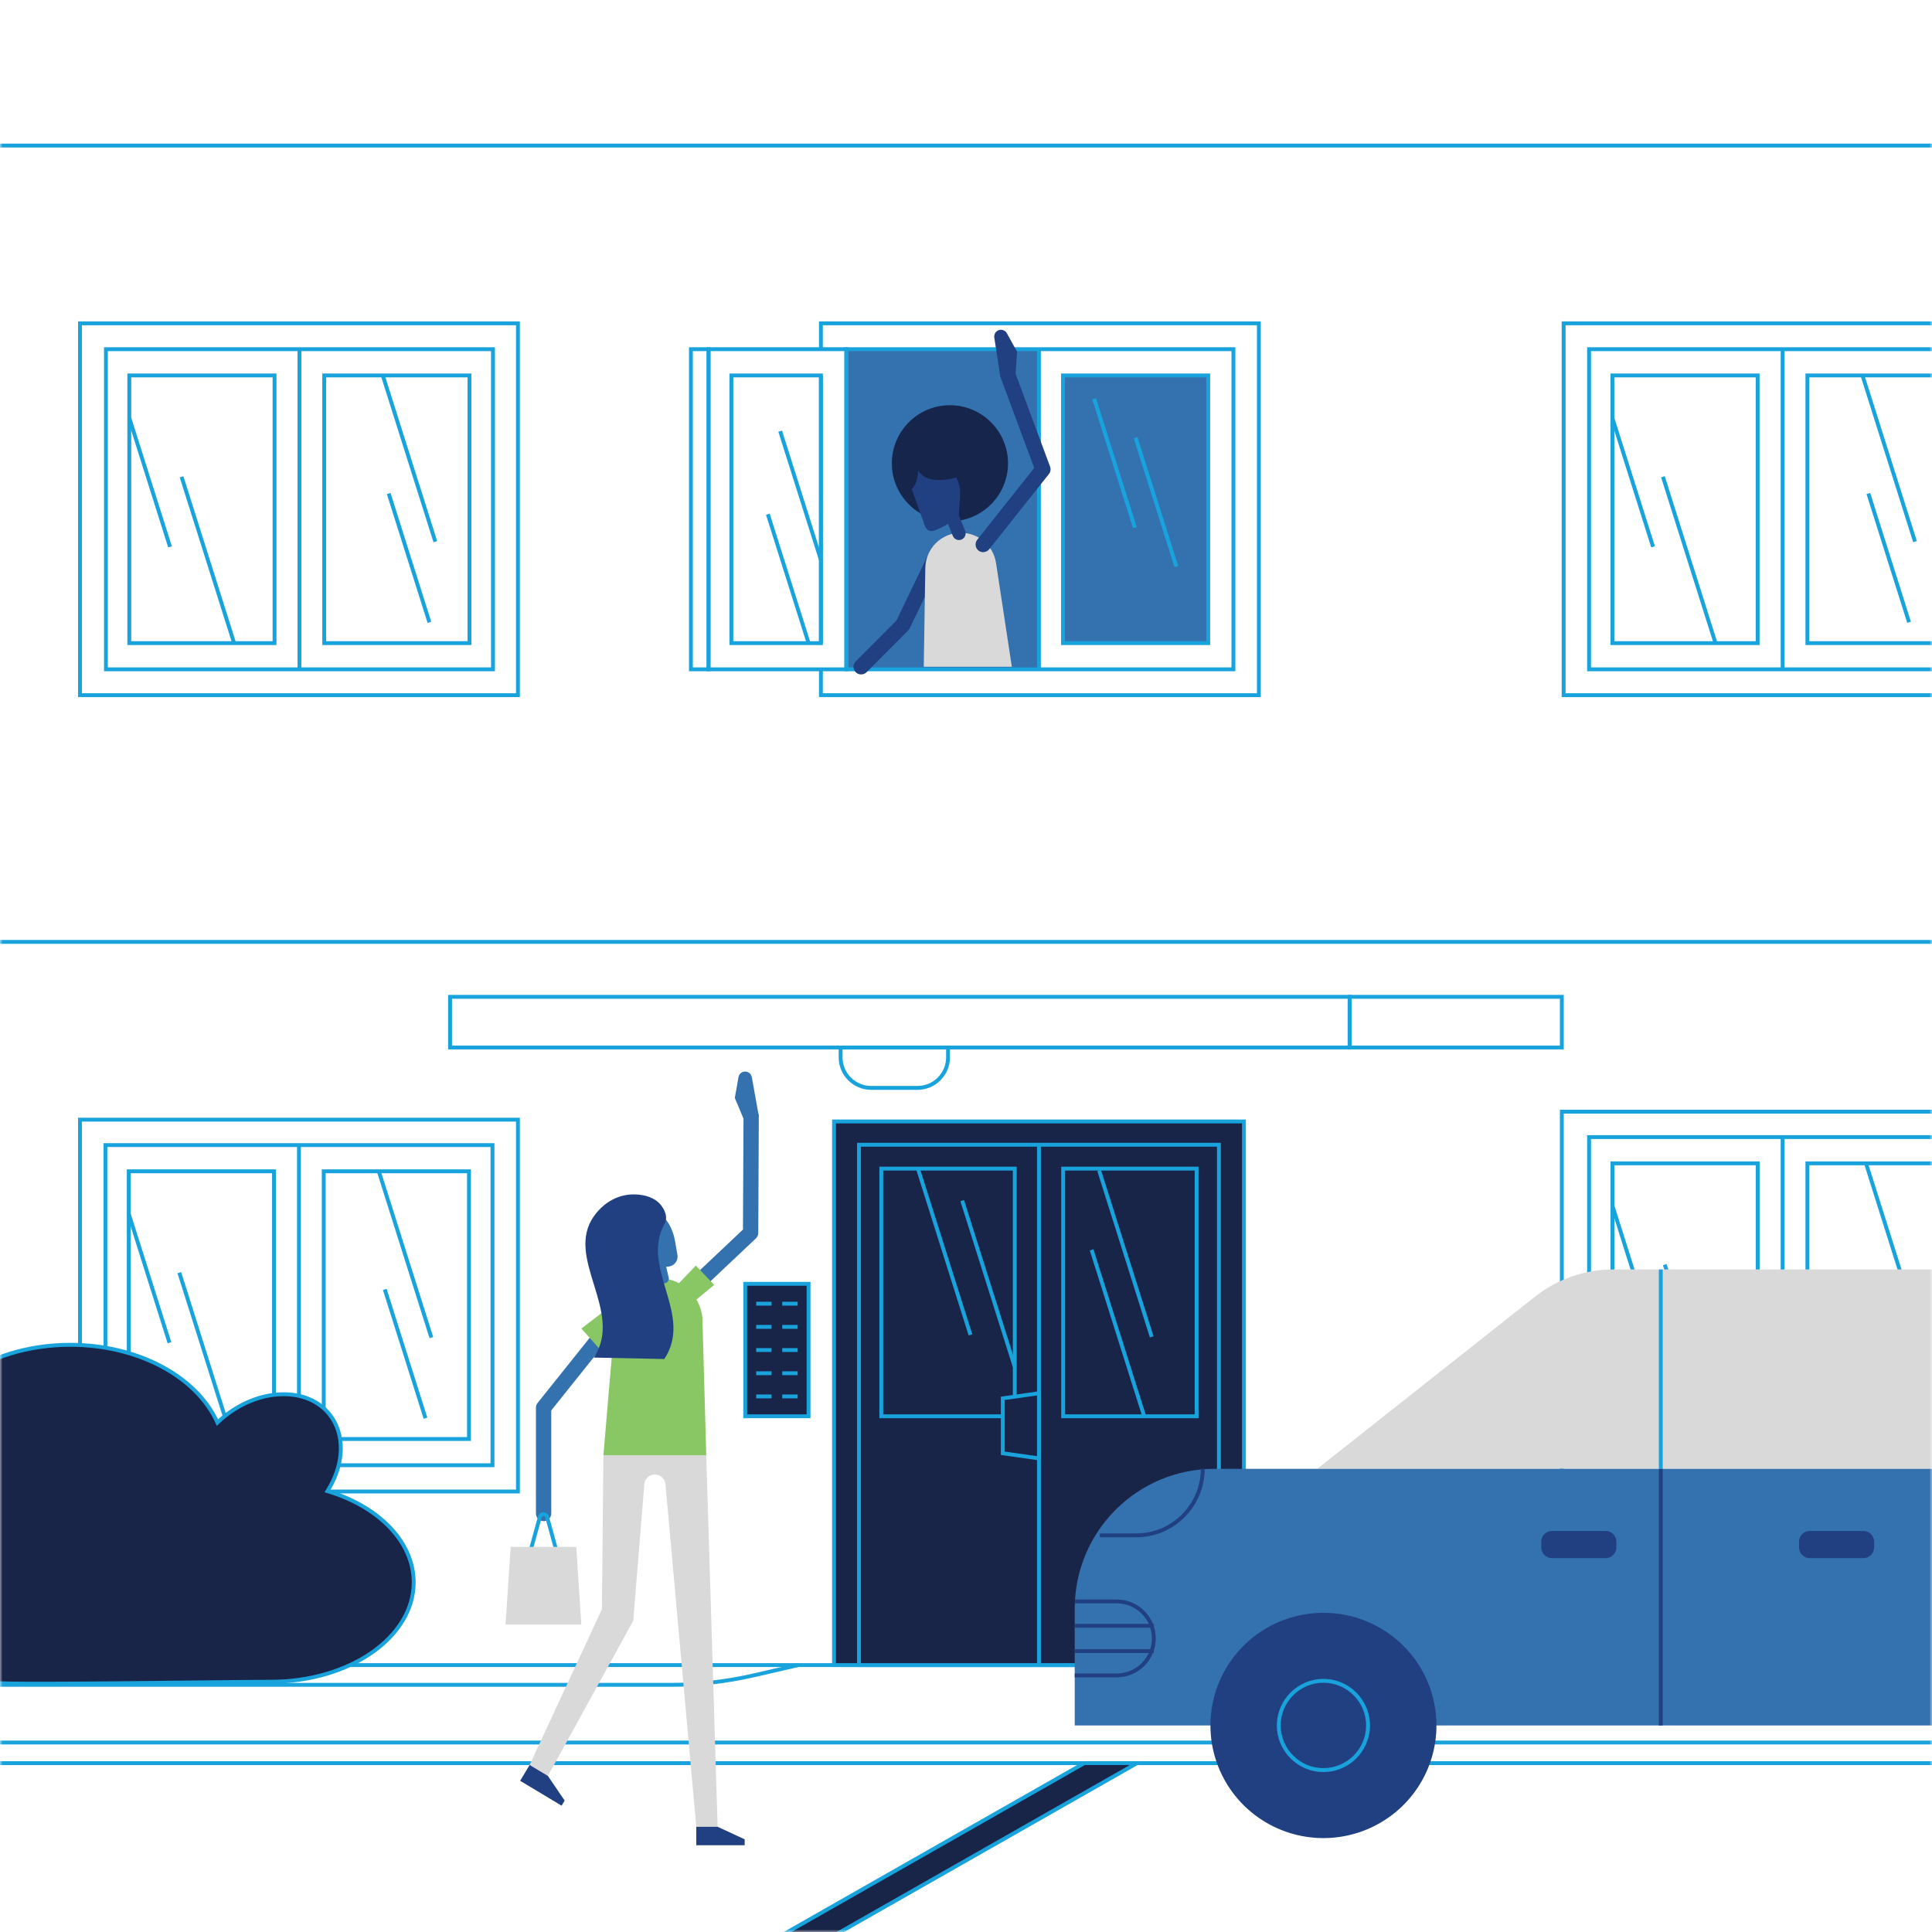 <svg width="375" height="375" viewBox="0 0 375 375" fill="none" xmlns="http://www.w3.org/2000/svg">
<g clip-path="url(#clip0_9161_2620)">
<mask id="mask0_9161_2620" style="mask-type:luminance" maskUnits="userSpaceOnUse" x="0" y="0" width="375" height="375">
<path d="M375 0H0V375H375V0Z" fill="white"/>
</mask>
<g mask="url(#mask0_9161_2620)">
<path d="M379.005 341.85H-0.75V342.6H379.005V341.85Z" fill="#19A3DD"/>
<path d="M379.005 337.845H-0.75V338.595H379.005V337.845Z" fill="#19A3DD"/>
<path d="M130.035 327.405H-0.75V326.655H130.035C135.488 326.655 140.955 326.033 146.265 324.81L154.875 322.823L155.04 323.55L146.43 325.538C141.06 326.775 135.54 327.405 130.028 327.405H130.035Z" fill="#19A3DD"/>
<path d="M379.005 322.815H-0.75V323.565H379.005V322.815Z" fill="#19A3DD"/>
<path d="M379.005 182.445H-0.75V183.195H379.005V182.445Z" fill="#19A3DD"/>
<path d="M379.005 27.878H-0.75V28.628H379.005V27.878Z" fill="#19A3DD"/>
<path d="M241.448 217.673H161.88V323.19H241.448V217.673Z" fill="#192548"/>
<path d="M241.823 323.565H161.505V217.298H241.823V323.565ZM162.255 322.815H241.073V218.048H162.255V322.815Z" fill="#19A3DD"/>
<path d="M236.595 222.195H166.733V323.19H236.595V222.195Z" fill="#192548"/>
<path d="M236.963 323.565H166.35V221.82H236.963V323.565ZM167.108 322.815H236.22V222.57H167.108V322.815Z" fill="#19A3DD"/>
<path d="M202.035 222.195H201.285V323.19H202.035V222.195Z" fill="#19A3DD"/>
<path d="M197.34 275.273H170.685V226.455H197.34V275.273ZM171.435 274.523H196.59V227.205H171.435V274.523Z" fill="#19A3DD"/>
<path d="M232.635 275.273H205.98V226.455H232.635V275.273ZM206.737 274.523H231.892V227.205H206.737V274.523Z" fill="#19A3DD"/>
<path d="M201.66 283.073L194.64 282.083V271.425L201.66 270.428V283.073Z" fill="#192548"/>
<path d="M202.035 283.508L194.265 282.405V271.095L202.035 269.993V283.5V283.508ZM195.015 281.753L201.285 282.638V270.855L195.015 271.74V281.745V281.753Z" fill="#19A3DD"/>
<path d="M156.938 249.188H144.645V274.897H156.938V249.188Z" fill="#192548"/>
<path d="M157.313 275.272H144.27V248.812H157.313V275.272ZM145.02 274.522H156.563V249.562H145.02V274.522Z" fill="#19A3DD"/>
<path d="M149.753 252.668H146.775V253.418H149.753V252.668Z" fill="#19A3DD"/>
<path d="M149.753 257.168H146.775V257.918H149.753V257.168Z" fill="#19A3DD"/>
<path d="M149.753 261.668H146.775V262.418H149.753V261.668Z" fill="#19A3DD"/>
<path d="M149.753 266.168H146.775V266.918H149.753V266.168Z" fill="#19A3DD"/>
<path d="M149.753 270.668H146.775V271.418H149.753V270.668Z" fill="#19A3DD"/>
<path d="M154.815 252.668H151.838V253.418H154.815V252.668Z" fill="#19A3DD"/>
<path d="M154.815 257.168H151.838V257.918H154.815V257.168Z" fill="#19A3DD"/>
<path d="M154.815 261.668H151.838V262.418H154.815V261.668Z" fill="#19A3DD"/>
<path d="M154.815 266.168H151.838V266.918H154.815V266.168Z" fill="#19A3DD"/>
<path d="M154.815 270.668H151.838V271.418H154.815V270.668Z" fill="#19A3DD"/>
<path d="M262.335 203.693H86.978V193.11H262.335V203.693ZM87.735 202.943H261.593V193.86H87.735V202.943Z" fill="#19A3DD"/>
<path d="M303.525 203.693H261.585V193.11H303.525V203.693ZM262.335 202.943H302.775V193.86H262.335V202.943Z" fill="#19A3DD"/>
<path d="M137.085 282.458H117.12L116.828 312.36L102.802 342.578L106.35 344.708L122.917 314.573L125.055 288.098C125.145 287.025 126.037 286.2 127.11 286.2C128.175 286.2 129.067 287.018 129.165 288.083L135.15 354.578H139.29L137.085 282.458Z" fill="#D9D9D9"/>
<path d="M127.867 248.1C123.442 248.1 119.752 251.49 119.377 255.9L117.12 282.458H137.085L136.335 255.69C135.855 251.37 132.21 248.1 127.867 248.1Z" fill="#89C764"/>
<path d="M132.495 253.253C132.098 253.253 131.708 253.095 131.415 252.787C130.853 252.187 130.875 251.25 131.475 250.68L144.21 238.657L144.315 216.668C144.315 215.85 144.983 215.182 145.8 215.182C146.625 215.182 147.285 215.857 147.285 216.675L147.18 239.302C147.18 239.707 147.008 240.097 146.715 240.375L133.515 252.84C133.23 253.11 132.863 253.245 132.495 253.245V253.253Z" fill="#3472AF"/>
<path d="M105.51 295.253C104.685 295.253 104.025 294.585 104.025 293.768V273.24C104.025 272.903 104.138 272.573 104.348 272.31L118.215 254.97C118.733 254.325 119.663 254.228 120.308 254.738C120.953 255.248 121.05 256.185 120.54 256.83L106.995 273.765V293.775C106.995 294.6 106.328 295.26 105.51 295.26V295.253Z" fill="#3472AF"/>
<path d="M129.562 251.415L132.075 254.805L138.622 249.405L135.06 245.64L129.562 251.415Z" fill="#89C764"/>
<path d="M112.838 257.873L117.12 262.658L121.448 258.368L117.465 254.333L112.838 257.873Z" fill="#89C764"/>
<path d="M131.04 240.96L131.49 243.585C131.685 244.703 130.868 245.738 129.735 245.85C125.985 246.225 123.113 245.588 122.573 242.415C121.935 238.68 123.308 235.328 125.648 234.93C127.988 234.533 130.403 237.233 131.04 240.968V240.96Z" fill="#3472AF"/>
<path d="M129.18 245.355L129.795 247.98C129.907 248.46 129.615 248.948 129.135 249.068C128.632 249.195 128.122 248.873 128.025 248.363L127.485 245.558L129.18 245.363V245.355Z" fill="#3472AF"/>
<path d="M128.362 234.007C127.297 232.582 125.355 231.847 123.067 231.832C119.707 231.81 116.992 233.632 115.267 236.085C109.522 244.23 121.192 254.602 115.26 263.505C119.82 263.595 124.38 263.692 128.94 263.782C134.655 255.195 124.35 246.292 128.91 237.682C129.623 236.55 129.27 235.215 128.362 234.007Z" fill="#214082"/>
<path d="M144.308 217.118L142.628 213.113L143.34 209.07C143.438 208.5 143.895 208.065 144.473 207.998C145.163 207.908 145.8 208.38 145.928 209.07L147.293 216.69L144.315 217.125L144.308 217.118Z" fill="#3472AF"/>
<path d="M107.655 301.155L105.833 294.548C105.765 294.3 105.555 294.285 105.488 294.285C105.42 294.285 105.21 294.3 105.143 294.548L103.32 301.155L102.6 300.953L104.423 294.345C104.558 293.858 104.985 293.535 105.488 293.535C105.99 293.535 106.418 293.865 106.553 294.345L108.375 300.953L107.655 301.155Z" fill="#19A3DD"/>
<path d="M112.838 315.323H98.123L99.12 300.248H111.848L112.838 315.323Z" fill="#D9D9D9"/>
<path d="M135.15 354.578V358.163H144.54V357.008L139.29 354.578H135.15Z" fill="#214082"/>
<path d="M102.803 342.578L100.958 345.653L109.005 350.483L109.598 349.493L106.35 344.708L102.803 342.578Z" fill="#214082"/>
<path d="M178.088 211.538H169.088C165.615 211.538 162.788 208.71 162.788 205.238V202.95H184.388V205.238C184.388 208.71 181.56 211.538 178.088 211.538ZM163.538 203.693V205.23C163.538 208.29 166.028 210.78 169.088 210.78H178.088C181.148 210.78 183.638 208.29 183.638 205.23V203.693H163.538Z" fill="#19A3DD"/>
<path d="M388.875 135.308H303.12V62.385H388.875V135.308ZM303.878 134.558H388.133V63.135H303.878V134.558Z" fill="#19A3DD"/>
<path d="M388.53 288.323H302.775V215.4H388.53V288.323ZM303.525 287.573H387.78V216.15H303.525V287.573Z" fill="#19A3DD"/>
<path d="M100.905 135.308H15.15V62.385H100.905V135.308ZM15.9 134.558H100.155V63.135H15.9V134.558Z" fill="#19A3DD"/>
<path d="M100.905 289.875H15.15V216.953H100.905V289.875ZM15.9 289.125H100.155V217.703H15.9V289.125Z" fill="#19A3DD"/>
<path d="M201.66 67.778H164.273V129.915H201.66V67.778Z" fill="#3472AF"/>
<path d="M159.713 72.87H158.963V124.83H159.713V72.87Z" fill="#19A3DD"/>
<path d="M244.718 135.308H158.963V129.915H159.713V134.558H243.968V63.135H159.713V67.778H158.963V62.385H244.718V135.308Z" fill="#19A3DD"/>
<path d="M239.783 130.29H163.905V67.403H239.783V130.29ZM164.648 129.54H239.025V68.153H164.648V129.54Z" fill="#19A3DD"/>
<path d="M164.647 130.29H137.152V67.403H164.647V130.29ZM137.902 129.54H163.897V68.153H137.902V129.54Z" fill="#19A3DD"/>
<path d="M202.035 67.778H201.285V129.915H202.035V67.778Z" fill="#19A3DD"/>
<path d="M159.713 125.205H141.585V72.495H159.713V125.205ZM142.335 124.455H158.963V73.245H142.335V124.455Z" fill="#19A3DD"/>
<path d="M234.518 72.87H206.325V124.83H234.518V72.87Z" fill="#3472AF"/>
<path d="M234.893 125.205H205.95V72.495H234.893V125.205ZM206.7 124.455H234.143V73.245H206.7V124.455Z" fill="#19A3DD"/>
<path d="M383.94 130.29H308.062V67.403H383.94V130.29ZM308.813 129.54H383.19V68.153H308.813V129.54Z" fill="#19A3DD"/>
<path d="M341.535 125.205H312.593V72.495H341.535V125.205ZM313.343 124.455H340.785V73.245H313.343V124.455Z" fill="#19A3DD"/>
<path d="M379.38 125.205H350.438V72.495H379.38V125.205ZM351.188 124.455H378.63V73.245H351.188V124.455Z" fill="#19A3DD"/>
<path d="M137.903 130.29H133.733V67.403H137.903V130.29ZM134.483 129.54H137.153V68.153H134.483V129.54Z" fill="#19A3DD"/>
<path d="M212.738 77.293L212.023 77.519L219.925 102.52L220.64 102.294L212.738 77.293Z" fill="#19A3DD"/>
<path d="M149.397 99.697L148.682 99.923L156.584 124.924L157.299 124.698L149.397 99.697Z" fill="#19A3DD"/>
<path d="M220.785 84.851L220.069 85.077L227.971 110.078L228.687 109.852L220.785 84.851Z" fill="#19A3DD"/>
<path d="M151.791 83.571L151.076 83.797L158.978 108.798L159.693 108.572L151.791 83.571Z" fill="#19A3DD"/>
<path d="M25.459 81.031L24.744 81.257L32.646 106.258L33.361 106.032L25.459 81.031Z" fill="#19A3DD"/>
<path d="M75.805 95.679L75.09 95.905L82.991 120.906L83.707 120.68L75.805 95.679Z" fill="#19A3DD"/>
<path d="M35.6 92.435L34.885 92.661L45.088 124.942L45.803 124.716L35.6 92.435Z" fill="#19A3DD"/>
<path d="M74.653 72.746L73.938 72.972L84.141 105.253L84.856 105.027L74.653 72.746Z" fill="#19A3DD"/>
<path d="M213.703 227.089L212.988 227.315L223.191 259.596L223.906 259.37L213.703 227.089Z" fill="#19A3DD"/>
<path d="M187.124 232.921L186.409 233.147L196.612 265.428L197.327 265.202L187.124 232.921Z" fill="#19A3DD"/>
<path d="M178.526 226.705L177.811 226.931L188.013 259.212L188.729 258.986L178.526 226.705Z" fill="#19A3DD"/>
<path d="M212.241 242.481L211.526 242.707L221.729 274.988L222.444 274.762L212.241 242.481Z" fill="#19A3DD"/>
<path d="M346.38 67.943H345.63V130.08H346.38V67.943Z" fill="#19A3DD"/>
<path d="M96.068 130.29H20.19V67.403H96.068V130.29ZM20.933 129.54H95.31V68.153H20.933V129.54Z" fill="#19A3DD"/>
<path d="M53.663 125.205H24.72V72.495H53.663V125.205ZM25.47 124.455H52.913V73.245H25.47V124.455Z" fill="#19A3DD"/>
<path d="M91.5 125.205H62.557V72.495H91.5V125.205ZM63.307 124.455H90.75V73.245H63.307V124.455Z" fill="#19A3DD"/>
<path d="M313.313 81.017L312.598 81.243L320.5 106.244L321.215 106.018L313.313 81.017Z" fill="#19A3DD"/>
<path d="M363.007 95.674L362.291 95.9L370.193 120.901L370.908 120.675L363.007 95.674Z" fill="#19A3DD"/>
<path d="M323.131 92.421L322.416 92.647L332.619 124.927L333.334 124.701L323.131 92.421Z" fill="#19A3DD"/>
<path d="M361.855 72.733L361.14 72.959L371.343 105.24L372.058 105.014L361.855 72.733Z" fill="#19A3DD"/>
<path d="M95.97 284.775H20.093V221.888H95.97V284.775ZM20.835 284.025H95.213V222.638H20.835V284.025Z" fill="#19A3DD"/>
<path d="M53.557 279.683H24.615V226.973H53.557V279.683ZM25.365 278.933H52.807V227.723H25.365V278.933Z" fill="#19A3DD"/>
<path d="M91.403 279.683H62.46V226.973H91.403V279.683ZM63.21 278.933H90.653V227.723H63.21V278.933Z" fill="#19A3DD"/>
<path d="M58.403 222.428H57.653V284.565H58.403V222.428Z" fill="#19A3DD"/>
<path d="M25.349 235.508L24.634 235.734L32.536 260.735L33.251 260.509L25.349 235.508Z" fill="#19A3DD"/>
<path d="M75.043 250.159L74.328 250.385L82.23 275.386L82.945 275.16L75.043 250.159Z" fill="#19A3DD"/>
<path d="M35.168 246.914L34.453 247.14L44.656 279.421L45.371 279.195L35.168 246.914Z" fill="#19A3DD"/>
<path d="M73.884 227.234L73.169 227.46L83.372 259.741L84.087 259.515L73.884 227.234Z" fill="#19A3DD"/>
<path d="M58.5 67.943H57.75V130.08H58.5V67.943Z" fill="#19A3DD"/>
<path d="M313.336 233.95L312.621 234.176L320.523 259.177L321.238 258.951L313.336 233.95Z" fill="#19A3DD"/>
<path d="M363.69 248.59L362.974 248.816L370.876 273.817L371.592 273.591L363.69 248.59Z" fill="#19A3DD"/>
<path d="M323.485 245.354L322.77 245.58L332.973 277.861L333.688 277.635L323.485 245.354Z" fill="#19A3DD"/>
<path d="M362.538 225.672L361.823 225.898L372.026 258.179L372.741 257.953L362.538 225.672Z" fill="#19A3DD"/>
<path d="M383.94 283.223H308.062V220.335H383.94V283.223ZM308.813 282.473H383.19V221.085H308.813V282.473Z" fill="#19A3DD"/>
<path d="M341.543 278.138H312.6V225.428H341.543V278.138ZM313.35 277.388H340.793V226.178H313.35V277.388Z" fill="#19A3DD"/>
<path d="M379.38 278.138H350.438V225.428H379.38V278.138ZM351.188 277.388H378.63V226.178H351.188V277.388Z" fill="#19A3DD"/>
<path d="M346.38 220.883H345.63V283.02H346.38V220.883Z" fill="#19A3DD"/>
<path d="M63.555 289.425C66.765 284.355 67.125 278.468 63.93 274.508C59.617 269.153 50.475 269.363 43.5 274.973C43.042 275.34 42.608 275.73 42.188 276.12C38.242 267.36 26.948 261.03 13.613 261.03C-3.008 261.03 -16.478 270.848 -16.478 282.96C-16.478 283.47 -16.418 283.973 -16.373 284.468C-19.59 283.53 -23.07 282.998 -26.73 282.998C-42.615 282.998 -55.493 292.718 -55.493 304.71C-55.493 316.703 -42.615 326.423 -26.73 326.423C-22.058 326.423 -17.655 325.56 -13.755 324.068C-7.68 327.128 1.297 326.79 10.732 326.79C21.375 326.79 46.575 326.423 52.56 326.423C67.868 326.423 80.28 317.79 80.28 307.133C80.28 299.198 73.38 292.38 63.54 289.425H63.555Z" fill="#192548"/>
<path d="M5.73 327.173C-1.755 327.173 -8.708 326.948 -13.755 324.473C-17.835 326.01 -22.192 326.79 -26.715 326.79C-42.78 326.79 -55.852 316.883 -55.852 304.703C-55.852 292.523 -42.78 282.615 -26.715 282.615C-23.348 282.615 -20.01 283.065 -16.785 283.95C-16.815 283.62 -16.837 283.29 -16.837 282.953C-16.837 270.653 -3.173 260.648 13.627 260.648C26.573 260.648 38.017 266.588 42.322 275.49C42.638 275.205 42.96 274.928 43.275 274.673C46.71 271.905 50.767 270.338 54.712 270.248C58.71 270.158 62.07 271.583 64.23 274.268C67.335 278.123 67.282 283.943 64.132 289.208C74.198 292.38 80.677 299.378 80.677 307.133C80.677 317.978 68.078 326.798 52.583 326.798C50.017 326.798 43.965 326.865 36.96 326.94C27.525 327.045 16.837 327.165 10.755 327.165C9.9 327.165 9.045 327.165 8.205 327.165C7.372 327.165 6.547 327.165 5.73 327.165V327.173ZM-13.717 323.655L-13.568 323.73C-8.123 326.468 -0.195 326.445 8.197 326.415C9.045 326.415 9.9 326.415 10.755 326.415C16.837 326.415 27.525 326.295 36.953 326.19C43.958 326.115 50.01 326.048 52.583 326.048C67.657 326.048 79.927 317.565 79.927 307.133C79.927 299.603 73.463 292.793 63.45 289.785L62.977 289.643L63.24 289.223C66.465 284.13 66.623 278.445 63.645 274.74C61.635 272.243 58.47 270.915 54.727 270.998C50.947 271.08 47.047 272.595 43.748 275.258C43.32 275.603 42.885 275.985 42.465 276.39L42.083 276.758L41.865 276.278C37.86 267.383 26.512 261.405 13.635 261.405C-2.745 261.405 -16.08 271.073 -16.08 282.96C-16.08 283.373 -16.043 283.77 -15.998 284.198L-15.922 284.985L-16.455 284.828C-19.77 283.86 -23.22 283.373 -26.707 283.373C-42.36 283.373 -55.095 292.943 -55.095 304.71C-55.095 316.478 -42.36 326.048 -26.707 326.048C-22.223 326.048 -17.902 325.268 -13.867 323.723L-13.71 323.663L-13.717 323.655Z" fill="#19A3DD"/>
<path d="M422.34 285.098L390.188 249.563C388.793 247.583 386.52 246.405 384.098 246.405H313.088C307.613 246.405 302.288 248.25 297.99 251.648L255.69 285.09H422.348L422.34 285.098Z" fill="#D9D9D9"/>
<path d="M449.543 299.73V334.913H208.605V312.218C208.605 297.24 220.747 285.098 235.725 285.098H434.918C442.995 285.098 449.55 291.645 449.55 299.73H449.543Z" fill="#3472AF"/>
<path d="M322.733 246.405H321.983V285.098H322.733V246.405Z" fill="#19A3DD"/>
<path d="M322.733 285.098H321.983V334.913H322.733V285.098Z" fill="#214082"/>
<path d="M256.898 313.043C252.555 313.043 248.31 314.318 244.703 316.718C241.088 319.118 238.275 322.53 236.618 326.528C234.953 330.525 234.518 334.92 235.365 339.165C236.213 343.41 238.298 347.31 241.373 350.37C244.44 353.43 248.355 355.515 252.608 356.355C256.868 357.195 261.278 356.76 265.283 355.103C269.295 353.445 272.723 350.64 275.13 347.04C277.538 343.44 278.82 339.21 278.813 334.883C278.813 329.093 276.503 323.535 272.393 319.44C268.283 315.345 262.71 313.043 256.898 313.043Z" fill="#214082"/>
<path d="M256.875 343.95C251.888 343.95 247.838 339.892 247.838 334.912C247.838 329.932 251.895 325.875 256.875 325.875C261.855 325.875 265.913 329.932 265.913 334.912C265.913 339.892 261.855 343.95 256.875 343.95ZM256.875 326.617C252.308 326.617 248.588 330.338 248.588 334.905C248.588 339.473 252.308 343.192 256.875 343.192C261.443 343.192 265.163 339.473 265.163 334.905C265.163 330.338 261.443 326.617 256.875 326.617Z" fill="#19A3DD"/>
<path d="M301.253 302.062H311.663C312.607 302.062 313.373 301.297 313.373 300.353V299.243C313.373 298.298 312.607 297.533 311.663 297.533H301.253C300.308 297.533 299.543 298.298 299.543 299.243V300.353C299.543 301.297 300.308 302.062 301.253 302.062Z" fill="#214082"/>
<path d="M311.655 302.437H301.245C300.098 302.437 299.16 301.5 299.16 300.352V299.242C299.16 298.087 300.098 297.157 301.245 297.157H311.655C312.803 297.157 313.74 298.095 313.74 299.242V300.352C313.74 301.5 312.803 302.437 311.655 302.437ZM301.245 297.9C300.51 297.9 299.91 298.5 299.91 299.235V300.345C299.91 301.08 300.51 301.68 301.245 301.68H311.655C312.39 301.68 312.99 301.08 312.99 300.345V299.235C312.99 298.5 312.39 297.9 311.655 297.9H301.245Z" fill="#214082"/>
<path d="M351.278 302.062H361.688C362.632 302.062 363.398 301.297 363.398 300.353V299.243C363.398 298.298 362.632 297.533 361.688 297.533H351.278C350.333 297.533 349.568 298.298 349.568 299.243V300.353C349.568 301.297 350.333 302.062 351.278 302.062Z" fill="#214082"/>
<path d="M361.688 302.437H351.278C350.13 302.437 349.193 301.5 349.193 300.352V299.242C349.193 298.087 350.13 297.157 351.278 297.157H361.688C362.843 297.157 363.773 298.095 363.773 299.242V300.352C363.773 301.5 362.835 302.437 361.688 302.437ZM351.278 297.9C350.543 297.9 349.943 298.5 349.943 299.235V300.345C349.943 301.08 350.543 301.68 351.278 301.68H361.688C362.423 301.68 363.023 301.08 363.023 300.345V299.235C363.023 298.5 362.423 297.9 361.688 297.9H351.278Z" fill="#214082"/>
<path d="M220.538 298.388H213.473V297.638H220.538C227.453 297.638 233.078 292.013 233.078 285.098H233.828C233.828 292.425 227.865 298.388 220.538 298.388Z" fill="#214082"/>
<path d="M216.78 325.568H208.605V324.818H216.78C220.53 324.818 223.582 321.765 223.582 318.015C223.582 314.265 220.53 311.213 216.78 311.213H208.605V310.463H216.78C220.943 310.463 224.332 313.853 224.332 318.015C224.332 322.178 220.943 325.568 216.78 325.568Z" fill="#214082"/>
<path d="M223.957 315.188H208.605V315.938H223.957V315.188Z" fill="#214082"/>
<path d="M223.957 320.108H208.605V320.858H223.957V320.108Z" fill="#214082"/>
<path d="M167.145 130.912C166.762 130.912 166.388 130.77 166.095 130.477C165.51 129.9 165.51 128.955 166.095 128.37L173.985 120.457L180.503 106.935C180.863 106.192 181.748 105.885 182.49 106.237C183.233 106.597 183.54 107.482 183.188 108.225L176.565 121.972C176.49 122.122 176.393 122.257 176.28 122.377L168.21 130.47C167.918 130.762 167.535 130.905 167.153 130.905L167.145 130.912Z" fill="#214082"/>
<path d="M179.603 110.205L179.303 129.42H196.395L193.328 109.275C192.81 105.885 189.878 103.388 186.45 103.418C182.708 103.448 179.67 106.463 179.61 110.213L179.603 110.205Z" fill="#D9D9D9"/>
<path d="M184.38 101.197C190.606 101.197 195.653 96.151 195.653 89.925C195.653 83.699 190.606 78.653 184.38 78.653C178.154 78.653 173.108 83.699 173.108 89.925C173.108 96.151 178.154 101.197 184.38 101.197Z" fill="#16254C"/>
<path d="M187.335 103.05L186.12 100.043C186.12 97.688 186.727 95.573 186.037 93.683C184.56 89.595 182.317 88.665 179.76 89.588C177.202 90.51 175.282 90.233 176.752 94.32L179.452 101.91C179.895 103.14 180.66 103.328 181.852 102.803C182.632 102.458 183.352 102.09 184.005 101.7L184.942 104.018C185.212 104.678 185.962 105 186.622 104.73C187.282 104.46 187.605 103.71 187.335 103.05Z" fill="#214082"/>
<path d="M178.208 91.305C178.208 91.305 178.148 93.877 176.978 94.942C175.32 95.528 174.833 90.713 174.833 90.713L176.888 87.218L186.803 87.382V92.317C186.803 92.317 180.323 94.808 178.2 91.312L178.208 91.305Z" fill="#16254C"/>
<path d="M190.845 107.183C190.523 107.183 190.193 107.078 189.923 106.86C189.278 106.35 189.173 105.413 189.683 104.768L200.738 90.833L194.265 73.38C193.98 72.608 194.37 71.753 195.143 71.468C195.915 71.183 196.77 71.573 197.055 72.345L203.82 90.578C204 91.065 203.918 91.613 203.588 92.018L192.008 106.605C191.715 106.973 191.28 107.168 190.838 107.168L190.845 107.183Z" fill="#214082"/>
<path d="M197.123 72.615L197.415 68.28L195.435 64.688C195.158 64.185 194.58 63.923 194.018 64.035C193.335 64.178 192.885 64.83 192.99 65.52L194.168 73.17L197.123 72.615Z" fill="#214082"/>
<path d="M162.06 375.593H151.823L210.465 342.225H220.703L162.06 375.593Z" fill="#192548"/>
<path d="M162.158 375.968H150.405L210.368 341.843H222.12L162.158 375.968ZM153.24 375.218H161.963L219.285 342.593H210.563L153.24 375.218Z" fill="#19A3DD"/>
</g>
</g>
<defs>
<clipPath id="clip0_9161_2620">
<rect width="375" height="375" fill="white"/>
</clipPath>
</defs>
</svg>
